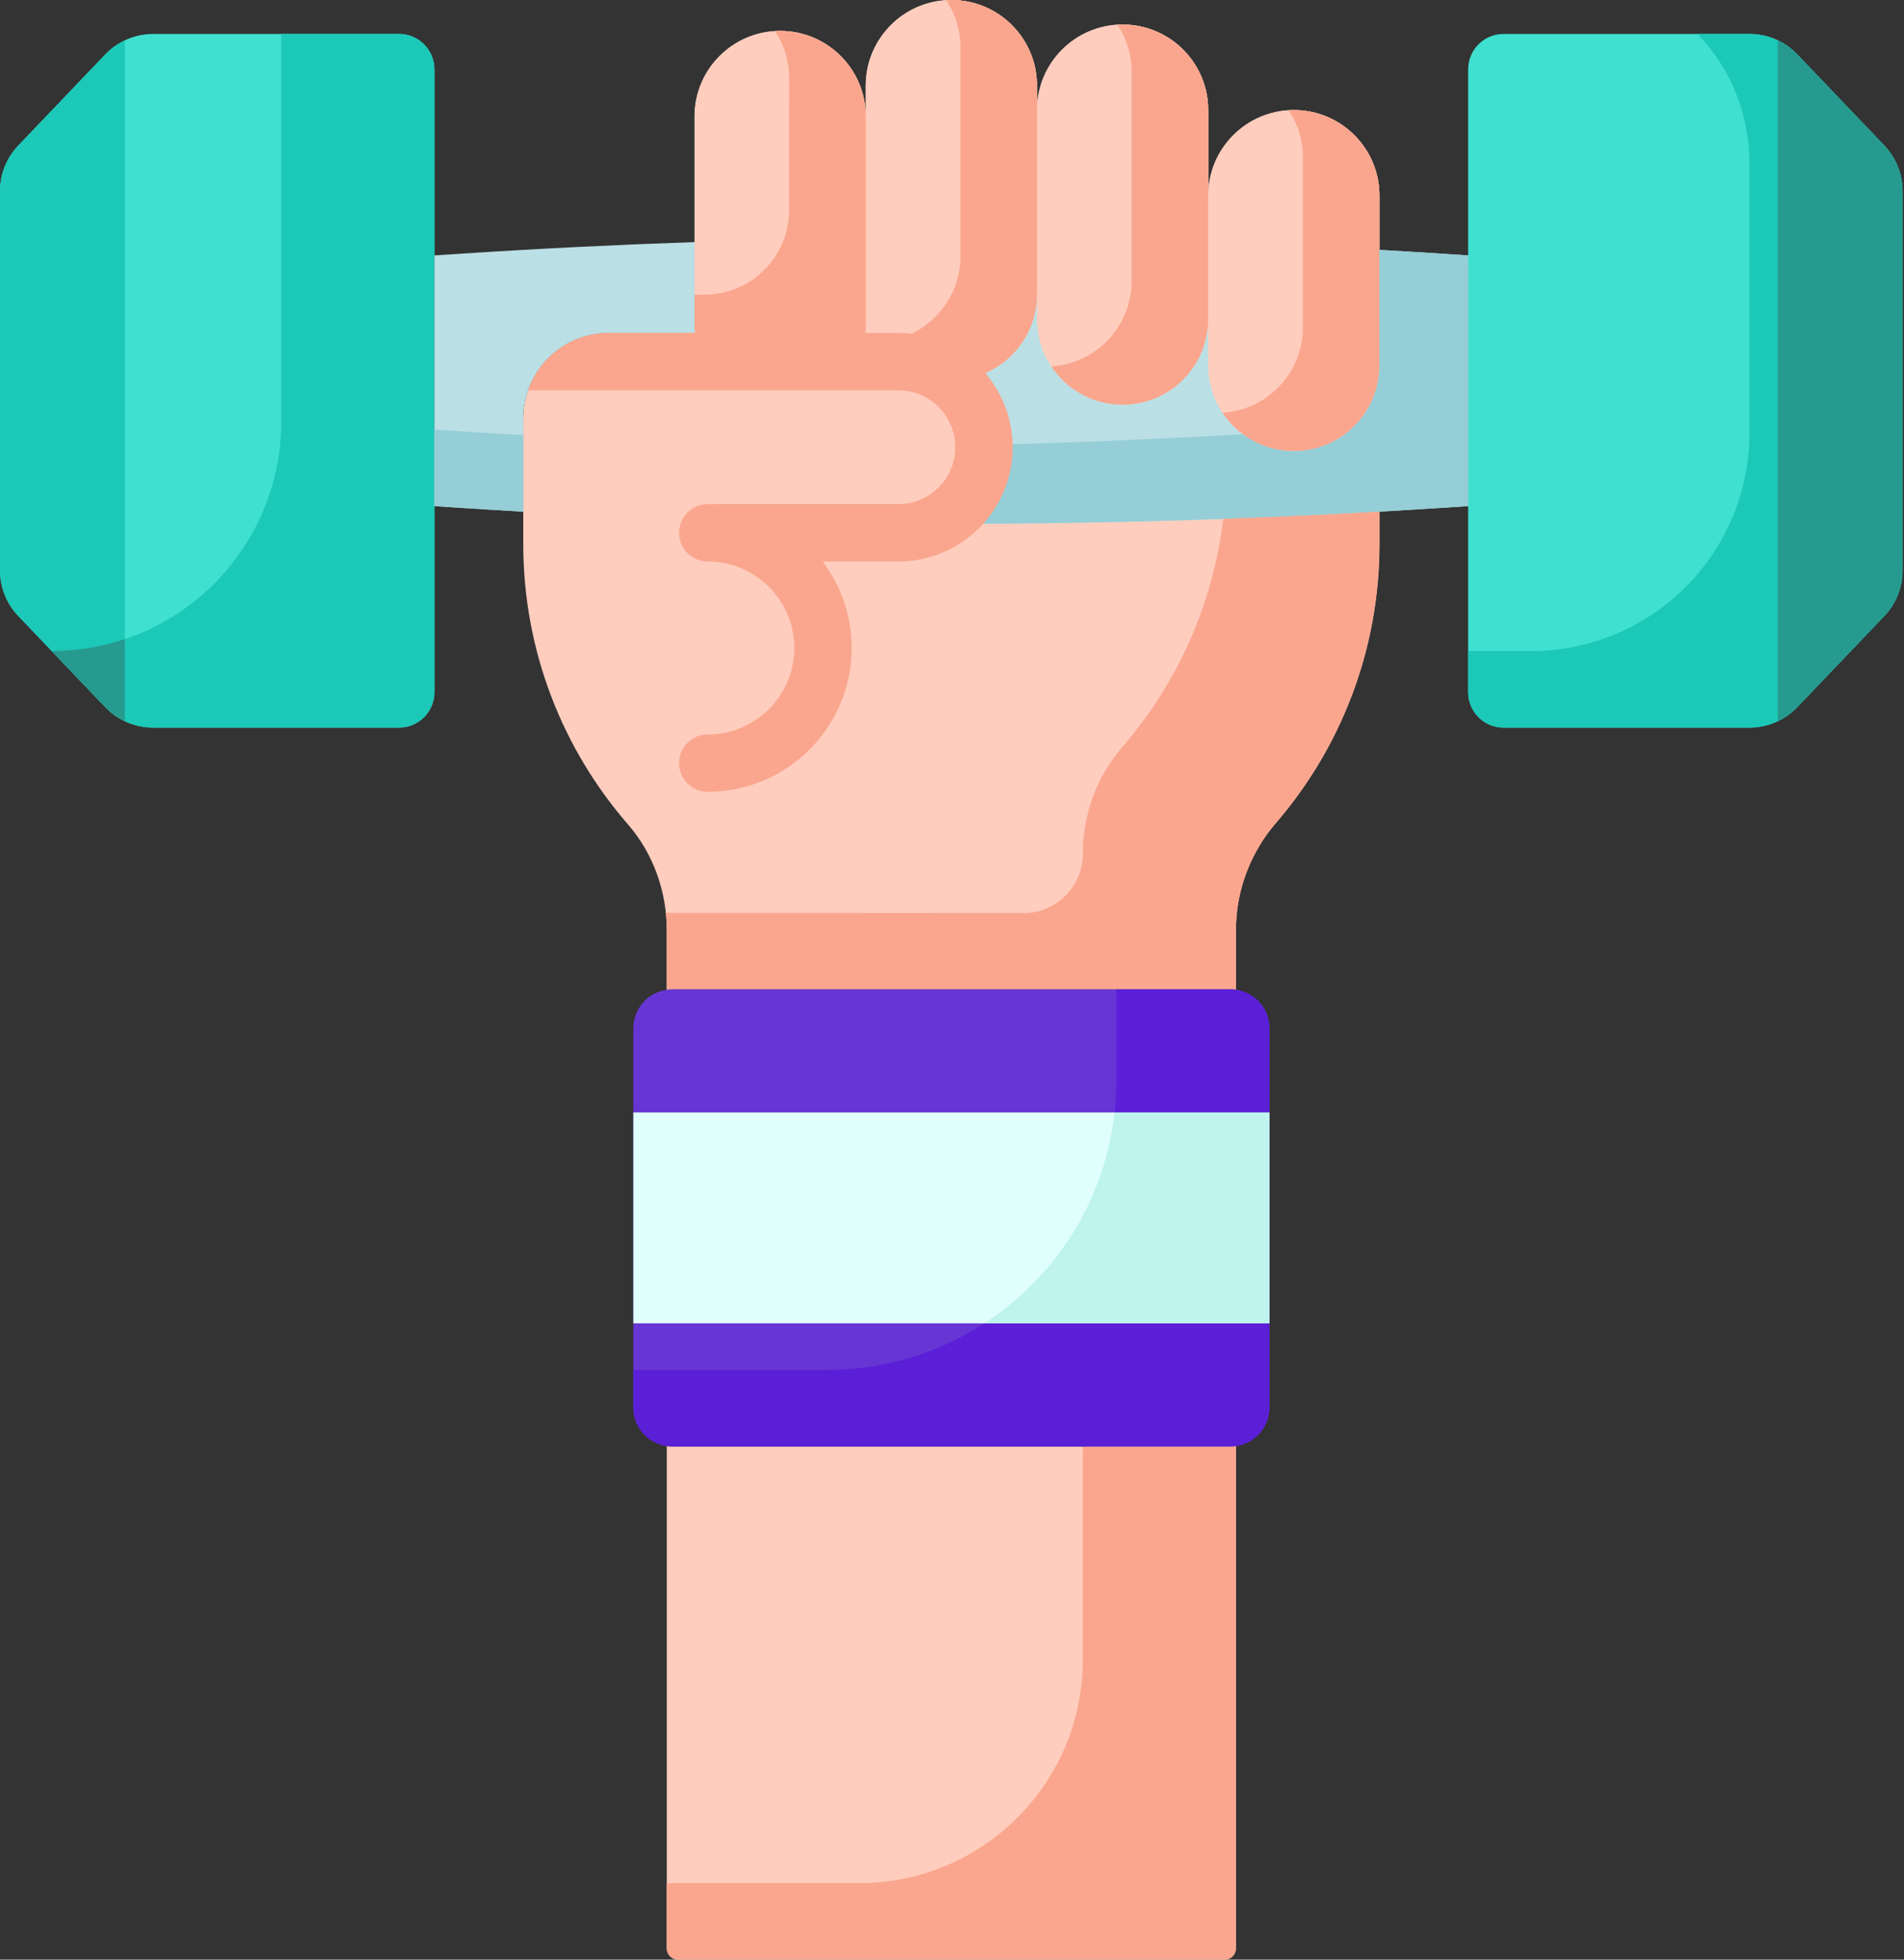 <svg width="68" height="70" viewBox="0 0 68 70" fill="none" xmlns="http://www.w3.org/2000/svg">
<rect x="0" y="0" width="68" height="70" fill="#333333" stroke="none"/>
<path d="M49.266 8.926V6.99C49.266 5.302 47.897 3.932 46.208 3.932C44.519 3.932 43.15 5.302 43.15 6.99V3.933C43.15 2.244 41.781 0.875 40.093 0.875C38.403 0.875 37.035 2.244 37.035 3.933V3.058C37.035 1.369 35.665 0 33.977 0C32.288 0 30.919 1.369 30.919 3.058V4.161C30.919 2.473 29.55 1.104 27.861 1.104C26.172 1.104 24.803 2.473 24.803 4.161V11.892H21.745C20.056 11.892 18.688 13.261 18.688 14.95V19.429C18.688 23.261 20.097 26.764 22.427 29.448C23.335 30.494 23.813 31.846 23.813 33.232V35.356C23.875 35.348 23.938 35.342 24.003 35.342H43.95C44.014 35.342 44.077 35.348 44.14 35.356V33.232C44.14 31.846 44.618 30.494 45.526 29.448C47.855 26.764 49.266 23.261 49.266 19.429L49.266 8.926Z" fill="#FFCDBE"/>
<path d="M43.151 3.936V11.403C43.151 13.091 41.782 14.461 40.093 14.461C38.404 14.461 37.035 13.092 37.035 11.403V3.936C37.035 2.247 38.404 0.878 40.093 0.878C41.782 0.878 43.151 2.247 43.151 3.936Z" fill="#FFCDBE"/>
<path d="M49.266 6.989V13.059C49.266 14.748 47.897 16.117 46.208 16.117C44.52 16.117 43.15 14.748 43.15 13.059V6.989C43.15 5.3 44.52 3.931 46.208 3.931C47.897 3.931 49.266 5.3 49.266 6.989Z" fill="#FFCDBE"/>
<path d="M64.189 1.945L67.294 5.197C67.714 5.636 67.948 6.221 67.948 6.829V20.373C67.948 20.982 67.714 21.566 67.294 22.006L64.189 25.258C63.743 25.726 63.125 25.99 62.479 25.99H53.697C52.999 25.99 52.434 25.424 52.434 24.726V2.476C52.434 1.779 52.999 1.213 53.697 1.213H62.479C63.125 1.213 63.743 1.477 64.189 1.945Z" fill="#3FE0D0"/>
<path d="M67.294 5.197L64.189 1.945C63.743 1.477 63.125 1.213 62.479 1.213H60.633C61.818 2.455 62.48 4.106 62.48 5.823V15.464C62.48 17.468 61.708 19.395 60.324 20.845C58.853 22.384 56.818 23.256 54.688 23.256H52.434V24.726C52.434 25.424 52.999 25.99 53.697 25.99H62.479C63.125 25.99 63.743 25.726 64.189 25.258L67.295 22.006C67.715 21.566 67.949 20.982 67.949 20.374V6.83C67.948 6.221 67.714 5.636 67.294 5.197Z" fill="#1CC8B7"/>
<path d="M65.223 24.175L64.19 25.258C63.988 25.47 63.75 25.637 63.491 25.759V1.443C63.75 1.566 63.988 1.733 64.19 1.944L67.295 5.197C67.715 5.636 67.949 6.221 67.949 6.829V20.374C67.949 20.981 67.715 21.566 67.295 22.006L65.223 24.175Z" fill="#279A8F"/>
<path d="M3.759 1.945L0.654 5.197C0.234 5.636 0 6.221 0 6.83V20.374C0 20.982 0.234 21.566 0.654 22.006L3.76 25.258C4.206 25.726 4.824 25.99 5.469 25.99H14.252C14.949 25.99 15.515 25.424 15.515 24.726V2.476C15.515 1.779 14.949 1.213 14.252 1.213H5.469C4.824 1.213 4.206 1.477 3.759 1.945Z" fill="#3FE0D0"/>
<path d="M14.251 1.213H10.046V15.057C10.046 19.584 6.375 23.256 1.847 23.256L3.759 25.258C4.205 25.726 4.822 25.99 5.469 25.99H14.251C14.949 25.99 15.514 25.424 15.514 24.726V2.476C15.514 1.779 14.949 1.213 14.251 1.213Z" fill="#1CC8B7"/>
<path d="M2.726 24.175L3.76 25.258C3.961 25.47 4.199 25.637 4.458 25.759V1.443C4.199 1.566 3.961 1.733 3.76 1.944L0.654 5.197C0.234 5.636 0 6.221 0 6.829V20.374C0 20.981 0.234 21.566 0.654 22.006L2.726 24.175Z" fill="#1CC8B7"/>
<path d="M4.457 22.828C3.637 23.104 2.76 23.255 1.847 23.255C3.954 25.463 3.794 25.302 3.923 25.413C3.962 25.447 4.079 25.536 4.092 25.545C4.231 25.644 4.39 25.731 4.457 25.76V22.828Z" fill="#279A8F"/>
<path d="M30.908 11.893C30.916 11.806 30.921 11.717 30.921 11.629V4.162C30.921 2.473 29.551 1.104 27.863 1.104C26.174 1.104 24.805 2.473 24.805 4.162V11.629C24.805 11.717 24.809 11.806 24.817 11.893H30.908Z" fill="#FFCDBE"/>
<path d="M33.977 0C32.289 0 30.92 1.369 30.92 3.058V10.525C30.92 11.017 31.036 11.481 31.243 11.892H32.084C33.24 11.892 34.245 12.533 34.765 13.48C36.072 13.132 37.035 11.941 37.035 10.525V3.058C37.035 1.369 35.666 0 33.977 0Z" fill="#FFCDBE"/>
<path d="M40.093 0.878C40.031 0.878 39.97 0.88 39.91 0.884C40.23 1.367 40.416 1.946 40.416 2.568V10.035C40.416 11.663 39.145 12.992 37.541 13.088C38.088 13.914 39.026 14.461 40.093 14.461C41.781 14.461 43.15 13.091 43.15 11.403V3.936C43.15 2.247 41.781 0.878 40.093 0.878Z" fill="#FAA68E"/>
<path d="M46.208 3.931C46.147 3.931 46.086 3.934 46.025 3.937C46.345 4.42 46.532 4.999 46.532 5.622V11.692C46.532 13.319 45.26 14.649 43.656 14.744C44.204 15.571 45.142 16.117 46.208 16.117C47.897 16.117 49.266 14.748 49.266 13.059V6.989C49.266 5.3 47.897 3.931 46.208 3.931Z" fill="#FAA68E"/>
<path d="M27.861 1.104C27.8 1.104 27.739 1.106 27.678 1.11C27.998 1.593 28.185 2.172 28.185 2.794C28.185 2.794 28.183 5.341 28.181 7.511C28.178 9.177 26.827 10.525 25.162 10.525H24.804V11.629C24.804 11.717 24.808 11.806 24.816 11.893H30.907C30.914 11.806 30.919 11.717 30.919 11.629V4.161C30.919 2.473 29.55 1.104 27.861 1.104Z" fill="#FAA68E"/>
<path d="M33.977 0C33.916 0 33.855 0.002 33.794 0.006C34.114 0.489 34.301 1.068 34.301 1.691V9.157C34.301 10.383 33.578 11.439 32.537 11.927C33.499 12.07 34.315 12.66 34.765 13.48C36.072 13.132 37.035 11.941 37.035 10.525V3.058C37.035 1.369 35.666 0 33.977 0Z" fill="#FAA68E"/>
<path d="M51.431 9.058C50.71 9.011 49.988 8.967 49.267 8.926V13.059C49.267 14.748 47.898 16.117 46.209 16.117C44.52 16.117 43.151 14.748 43.151 13.059V11.403C43.151 13.091 41.782 14.461 40.094 14.461C38.404 14.461 37.036 13.091 37.036 11.403V10.525C37.036 11.941 36.072 13.132 34.765 13.48V13.479C35.005 13.915 35.142 14.417 35.142 14.95C35.142 16.639 33.773 18.008 32.084 18.008H25.277C26.078 18.008 26.825 18.238 27.456 18.633C35.45 18.827 43.449 18.664 51.431 18.145L52.434 18.079V9.123L51.431 9.058Z" fill="#BADFE4"/>
<path d="M51.431 9.058C50.71 9.011 49.988 8.967 49.267 8.926V13.059C49.267 14.748 47.898 16.117 46.209 16.117C45.523 16.117 44.889 15.891 44.379 15.509C41.252 15.694 38.122 15.823 34.991 15.899C34.592 17.123 33.442 18.008 32.084 18.008H25.277C26.078 18.008 26.825 18.238 27.457 18.633C35.45 18.827 43.449 18.664 51.431 18.145L52.435 18.08V9.123L51.431 9.058Z" fill="#95CED6"/>
<path d="M24.805 8.648C22.042 8.742 19.28 8.878 16.52 9.058L15.516 9.123V18.08L16.52 18.145C17.243 18.192 17.966 18.236 18.689 18.277V14.95C18.689 13.261 20.058 11.892 21.747 11.892H24.817C24.809 11.805 24.805 11.717 24.805 11.629V8.648Z" fill="#BADFE4"/>
<path d="M18.689 15.543C17.966 15.502 17.243 15.458 16.52 15.411L15.516 15.345V18.08L16.52 18.145C17.243 18.192 17.966 18.236 18.689 18.277V15.543Z" fill="#95CED6"/>
<path d="M43.687 18.535C43.315 21.64 42.013 24.459 40.066 26.704C39.156 27.754 38.672 29.107 38.672 30.497C38.672 31.668 37.722 32.618 36.55 32.616C32.437 32.611 23.78 32.607 23.78 32.607C23.802 32.814 23.814 33.022 23.814 33.231V35.356C23.876 35.348 23.939 35.342 24.004 35.342H43.95C44.015 35.342 44.078 35.348 44.141 35.356V33.231C44.141 31.814 44.665 30.453 45.587 29.377C47.881 26.703 49.267 23.228 49.267 19.428V18.276C47.407 18.382 45.547 18.468 43.687 18.535Z" fill="#FAA68E"/>
<path d="M43.95 51.667H24.004C23.939 51.667 23.876 51.661 23.814 51.652L23.814 69.598C23.814 69.82 23.994 70 24.216 70H43.738C43.96 70 44.14 69.82 44.14 69.598V51.652C44.078 51.661 44.014 51.667 43.95 51.667Z" fill="#FFCDBE"/>
<path d="M43.95 51.667H38.671V59.287C38.671 63.693 35.099 67.266 30.693 67.266H23.814V69.598C23.814 69.82 23.994 70 24.216 70H43.738C43.96 70 44.14 69.82 44.14 69.598V51.652C44.078 51.661 44.015 51.667 43.95 51.667Z" fill="#FAA68E"/>
<path d="M43.95 51.667H24.005C23.239 51.667 22.619 51.046 22.619 50.282V36.727C22.619 35.962 23.239 35.342 24.005 35.342H43.95C44.716 35.342 45.336 35.962 45.336 36.727V50.282C45.336 51.046 44.716 51.667 43.95 51.667Z" fill="#6835D5"/>
<path d="M43.95 35.342H39.867V38.605C39.867 44.309 35.243 48.932 29.54 48.932H22.619V50.282C22.619 51.046 23.239 51.667 24.005 51.667H43.95C44.716 51.667 45.336 51.046 45.336 50.282V36.727C45.336 35.962 44.716 35.342 43.95 35.342Z" fill="#5A1FD6"/>
<path d="M22.619 39.737H45.336V47.271H22.619V39.737Z" fill="#E0FFFC"/>
<path d="M35.153 47.271H45.336V39.737H39.804C39.459 42.895 37.691 45.624 35.153 47.271Z" fill="#BEF3EE"/>
<path d="M18.859 13.943H32.084C33.205 13.943 34.116 14.854 34.116 15.976C34.116 17.096 33.205 18.008 32.084 18.008H25.277C24.711 18.008 24.252 18.466 24.252 19.033C24.252 19.6 24.711 20.058 25.277 20.058C26.98 20.058 28.366 21.444 28.366 23.147C28.366 24.849 26.98 26.235 25.277 26.235C24.711 26.235 24.252 26.694 24.252 27.26C24.252 27.827 24.711 28.285 25.277 28.285C28.111 28.285 30.416 25.98 30.416 23.147C30.416 21.988 30.031 20.919 29.383 20.058H32.084C34.336 20.058 36.167 18.227 36.167 15.976C36.167 13.724 34.336 11.892 32.084 11.892H21.747C20.41 11.892 19.275 12.749 18.859 13.943Z" fill="#FAA68E"/>
</svg>
